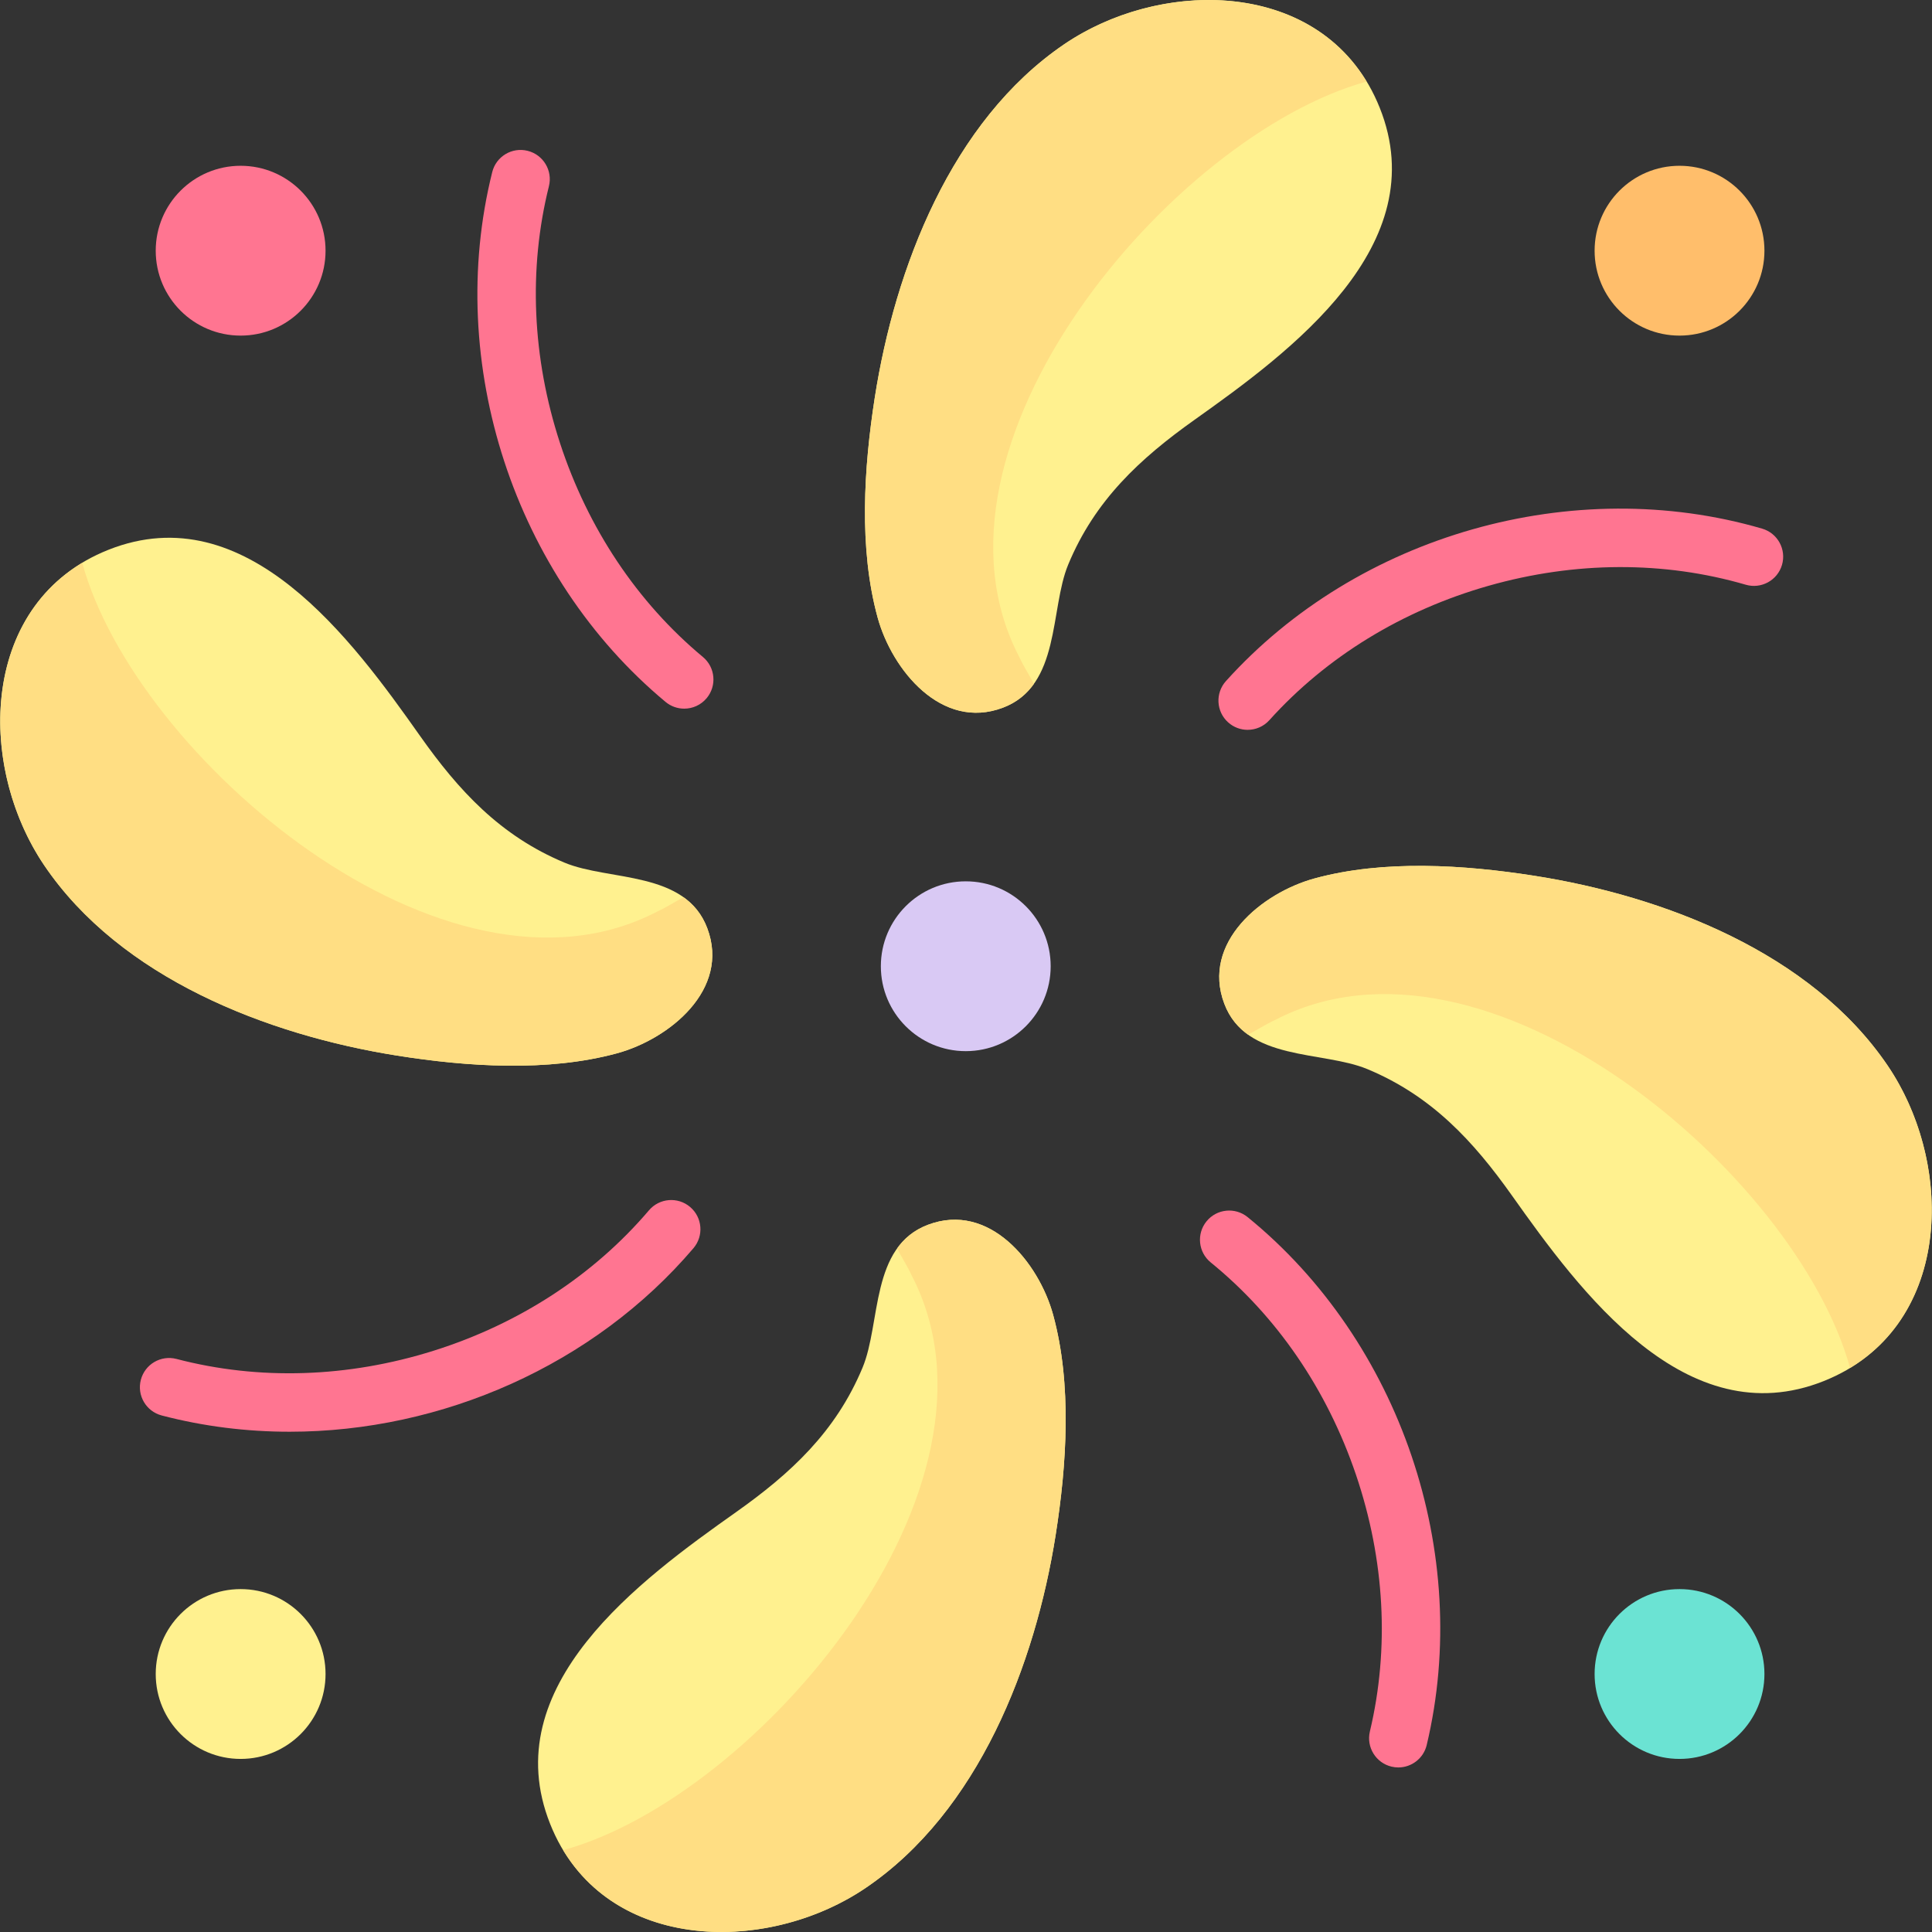 <svg id="Capa_1" enable-background="new 0 0 495.984 495.984" height="512" viewBox="0 0 495.984 495.984" width="512" xmlns="http://www.w3.org/2000/svg"><rect x="0" y="0" width="495.984" height="495.984" fill="#333333" stroke="none"/><path d="m257.519 181.659c-15.784 6.011-28.526-9.704-32.208-23.103-4.881-17.762-3.547-38.455-.744-56.446 5.186-33.286 19.686-71.065 48.635-90.747 25.784-17.53 67.769-16.736 80.997 16.29 14.185 35.416-23.012 62.696-47.543 80.125-13.986 9.937-25.58 20.644-32.427 37.171-4.754 11.477-1.887 31.066-16.71 36.71z" fill="#fff18f"/><path d="m261.738 168.8c-28.529-54.302 39.369-134.15 89.097-147.864-15.938-26.306-53.735-25.82-77.632-9.573-28.95 19.682-43.449 57.461-48.635 90.747-2.803 17.99-4.136 38.683.744 56.446 3.682 13.4 16.423 29.114 32.208 23.103 3.521-1.341 6.036-3.475 7.9-6.094-1.089-2.151-2.531-4.272-3.682-6.765z" fill="#ffde83"/><g fill="#ff7591"><path d="m175.651 181.926c-1.691 0-3.392-.568-4.793-1.734-38.85-32.32-56.73-86.979-44.493-136.013 1.003-4.02 5.071-6.468 9.093-5.46 4.019 1.003 6.464 5.073 5.46 9.093-5.3 21.238-4.313 44.045 2.854 65.956 7.168 21.912 19.852 40.893 36.68 54.893 3.184 2.649 3.618 7.378.969 10.563-1.484 1.781-3.619 2.702-5.77 2.702z"/><path d="m320.298 187.365c-1.789 0-3.583-.636-5.017-1.927-3.078-2.771-3.326-7.514-.555-10.592 33.817-37.556 89.136-53.283 137.65-39.134 3.977 1.16 6.26 5.323 5.101 9.3-1.16 3.977-5.325 6.257-9.3 5.101-21.014-6.128-43.842-6.035-66.019.27-22.175 6.304-41.639 18.234-56.286 34.501-1.48 1.644-3.524 2.481-5.574 2.481z"/><path d="m358.979 453.739c-.574 0-1.158-.066-1.742-.206-4.029-.959-6.519-5.003-5.56-9.032 5.067-21.295 3.831-44.09-3.577-65.922-7.407-21.831-20.298-40.673-37.278-54.486-3.213-2.614-3.698-7.338-1.084-10.552 2.612-3.213 7.336-3.697 10.551-1.085 39.202 31.894 57.681 86.354 45.98 135.518-.819 3.445-3.895 5.765-7.29 5.765z"/><path d="m74.343 367.555c-11.033 0-22.074-1.36-32.828-4.174-4.008-1.049-6.406-5.147-5.357-9.154 1.048-4.009 5.146-6.403 9.154-5.357 21.178 5.541 43.994 4.813 65.985-2.105 21.991-6.919 41.115-19.387 55.305-36.054 2.686-3.154 7.42-3.533 10.572-.85 3.154 2.686 3.534 7.419.85 10.572-25.554 30.016-64.556 47.122-103.681 47.122z"/></g><circle cx="247.931" cy="248.053" fill="#d9c9f4" r="21.799"/><circle cx="61.776" cy="64.359" fill="#ff7591" r="21.799"/><circle cx="431.168" cy="64.359" fill="#ffbe6b" r="21.799"/><circle cx="431.168" cy="429.752" fill="#6be3d3" r="21.799"/><circle cx="61.776" cy="429.752" fill="#fff18f" r="21.799"/><path d="m181.566 238.271c5.964 15.802-9.787 28.497-23.197 32.14-17.777 4.829-38.466 3.435-56.447.58-33.271-5.283-71.007-19.893-90.605-48.9-17.455-25.835-16.538-67.818 16.526-80.949 35.457-14.082 62.628 23.195 79.986 47.776 9.897 14.015 20.569 25.64 37.076 32.535 11.463 4.789 31.059 1.979 36.661 16.818z" fill="#fff18f"/><path d="m168.719 234.015c-54.385 28.37-134.034-39.76-147.603-89.527-26.353 15.861-25.976 53.66-9.799 77.604 19.598 29.007 57.334 43.616 90.605 48.9 17.982 2.855 38.671 4.249 56.447-.58 13.41-3.643 29.162-16.339 23.197-32.14-1.331-3.525-3.457-6.046-6.071-7.918-2.155 1.081-4.28 2.517-6.776 3.661z" fill="#ffde83"/><path d="m238.214 314.428c15.796-5.98 28.507 9.759 32.163 23.166 4.846 17.772 3.473 38.462.635 56.447-5.251 33.276-19.824 71.026-48.812 90.652-25.818 17.48-67.802 16.604-80.965-16.448-14.116-35.443 23.134-62.651 47.698-80.032 14.005-9.91 25.62-20.594 32.499-37.108 4.777-11.468 1.948-31.062 16.782-36.677z" fill="#fff18f"/><path d="m233.97 327.279c28.423 54.357-39.63 134.073-89.384 147.69 15.886 26.337 53.685 25.924 77.613 9.724 28.988-19.626 43.561-57.376 48.812-90.652 2.838-17.984 4.212-38.675-.635-56.447-3.656-13.407-16.367-29.146-32.163-23.166-3.524 1.334-6.043 3.463-7.912 6.079 1.085 2.153 2.522 4.276 3.669 6.772z" fill="#ffde83"/><path d="m314.315 257.705c-5.995-15.79 9.731-28.516 23.135-32.185 17.767-4.863 38.459-3.51 56.446-.689 33.281 5.219 71.046 19.755 90.7 48.724 17.505 25.801 16.67 67.785-16.369 80.981-35.43 14.151-62.673-23.073-80.079-47.62-9.924-13.996-20.619-25.6-37.139-32.463-11.473-4.768-31.064-1.919-36.694-16.748z" fill="#fff18f"/><path d="m327.17 261.936c54.33-28.476 134.111 39.5 147.777 89.24 26.322-15.912 25.872-53.71 9.648-77.623-19.654-28.969-57.419-43.505-90.7-48.724-17.987-2.82-38.679-4.174-56.446.689-13.403 3.669-29.13 16.395-23.135 32.185 1.338 3.523 3.469 6.04 6.087 7.906 2.153-1.084 4.275-2.523 6.769-3.673z" fill="#ffde83"/></svg>